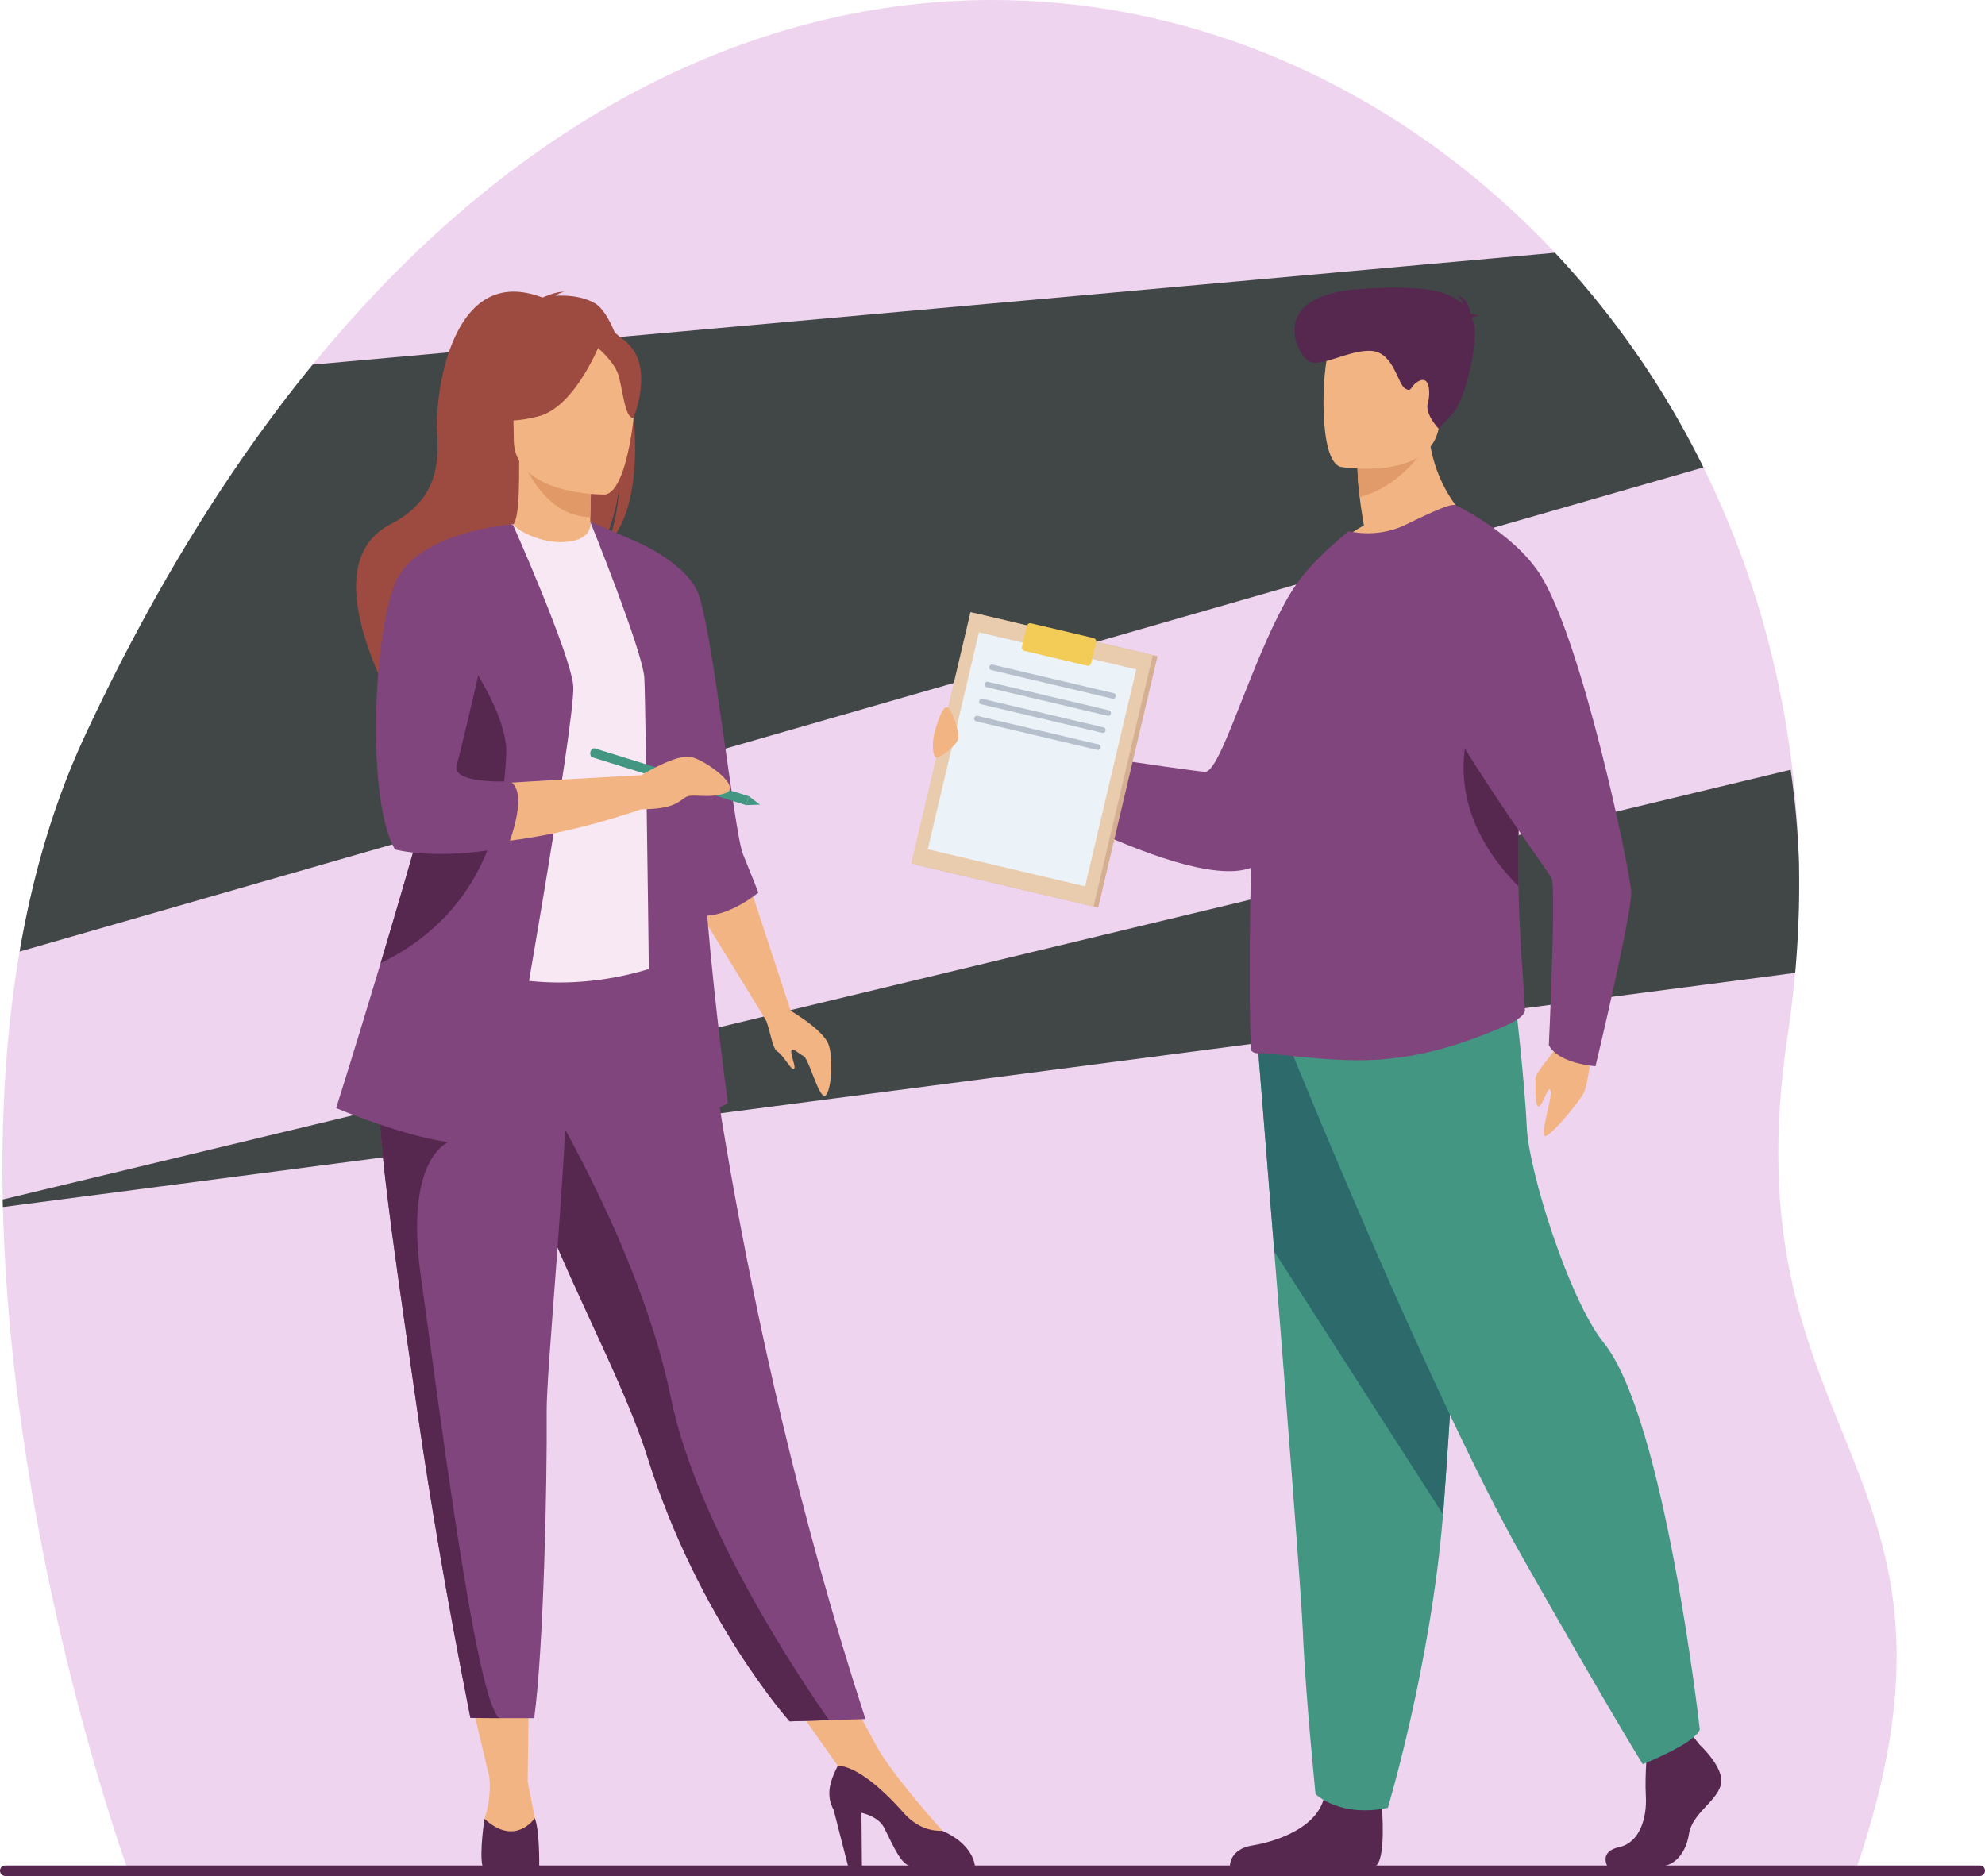 <svg xmlns="http://www.w3.org/2000/svg" viewBox="0 0 1750.4 1654.47"><defs><style>.cls-1{isolation:isolate;}.cls-2{fill:#efd4f0;}.cls-3{fill:#414647;mix-blend-mode:screen;}.cls-4{fill:#f3b484;}.cls-5{fill:#9d4b41;}.cls-6{fill:#e19967;}.cls-7{fill:#7f457c;}.cls-8{fill:#f8e8f3;}.cls-9{fill:#562850;}.cls-10{fill:#439782;}.cls-11{fill:#2c6a6c;}.cls-12{fill:#e19a69;}.cls-13{fill:#d4af92;}.cls-14{fill:#e9cbae;}.cls-15{fill:#ebf2f8;}.cls-16{fill:#b6c0cd;}.cls-17{fill:#f2cc56;}</style></defs><g class="cls-1"><g id="Layer_2" data-name="Layer 2"><g id="_лой_1" data-name="‘лой_1"><path class="cls-2" d="M113.14,1650.22S-109,1043.44,75.11,648.43C614.83-509.26,1702.68,74.74,1576.43,912.76c-54.76,363.51,184.23,375.78,59.51,738.23Z"/><path class="cls-3" d="M275.69,321.58c-72.13,88.3-139.83,196.54-200.58,326.85C47.27,708.13,28.74,772.67,17.3,839.21l1484.81-427a781.92,781.92,0,0,0-130.9-189.3Z"/><path class="cls-3" d="M2.52,1064.51,1583,858a882.46,882.46,0,0,0,3.33-98.25,756,756,0,0,0-7.31-80.9L2.37,1057.87Z"/><path class="cls-4" d="M831.11,1624.22l0-9.6s-44.41-49.29-58-74.37L735.55,1471l-49.08,12.14,62.3,88.29Z"/><path class="cls-5" d="M557.17,353.73c8.58-35.27-3.85-51.69-15.07-60.44-5.32-13-11.39-22.34-17.6-25.87-11.32-6.43-24.89-7.14-34.38-6.57,2.45-2.53,7.25-3.45,7.25-3.45-5.88-.87-19,5-19,5-81.85-31.55-94.72,89-93,117s1.48,61-41.11,83c-81.26,42.09,27,200.73,27,200.73-2.07-22.63,102.34-142,156.81-177.81,13.26-19.52,18-54,18.33-56.72-2.29,27.34-7,42.68-11.15,51.32C560.07,457.07,563.74,402.2,557.17,353.73Z"/><path class="cls-4" d="M524.84,487.1c.27.12-26.3,13.92-46.29,8.46-18.8-5.13-31.09-29.51-30.83-29.57,8-1.58,10.26-12.52,10.09-59.54l3.6.71,60.52,12s-1.37,19-1.42,37C520.47,471.2,521.39,485.49,524.84,487.1Z"/><path class="cls-6" d="M521.93,419.15s-1.37,19-1.42,37c-33.86-1-51.77-31.85-59.1-49Z"/><path class="cls-7" d="M763.16,1516.05l-32.08,1-34.73,1.07s-80.21-89.31-125.2-232.47q-1.57-5-3.33-10.1c-24.62-71.8-75.67-161.93-102.57-243.5-4.28-13-8.13-25.23-11.58-36.8-1.1-3.71-2.18-7.35-3.2-10.94-19.82-68.88-25.56-114.1-30.85-162.42l194.25,1.55S645.23,1153.38,763.16,1516.05Z"/><path class="cls-8" d="M586.67,711.8c-.49,92.44,13.56,132.1,13.56,132.1s-83.17,42.25-182,11.15c-1.16-.37-63.6-17.07-63.6-17.07,1.65-3.74,16.36-66,18-69.47,20.88-44.81,18.48-66.18,20.95-80,4.6-25.72,4.7-52.34,2.41-77.44a621.46,621.46,0,0,0-24-121.62c26.93-6.13,52.15-16.89,80.19-27.41,6.45,8,26.16,16.43,43.26,16.05,19.69-.44,26.07-8.86,25.05-18.07,21,11.68,37.73,22.71,37.73,22.71,17.83,31,54,61.06,56.62,108.58C615.46,603,586.69,709.21,586.67,711.8Z"/><path class="cls-4" d="M533.24,436.14s-80.13,1.32-80.18-48.59-10.44-83.36,40.72-86.32S554.9,317.31,559,334,554.09,434.51,533.24,436.14Z"/><path class="cls-5" d="M530.28,300s-21.94,58.56-55.61,67.22-48.28-.37-48.28-.37,5.28-30.12,10.63-65.93C437,300.93,513.73,272.14,530.28,300Z"/><path class="cls-5" d="M524.84,304.76s16.38,13.08,20.38,25.79,5.79,38.87,13.42,38c0,0,16.53-39.8-2-62.32C536.89,282.34,524.84,304.76,524.84,304.76Z"/><path class="cls-4" d="M473.21,1612.18c-2.73-15-7.92-40.94-7.92-40.94l1.21-92H410.6l20.92,88.09a89.68,89.68,0,0,1-4.3,36.78s-5.37,24.46,18.72,24.91S475.93,1627.17,473.21,1612.18Z"/><path class="cls-9" d="M427.22,1604.08s-4.54,29.25-1.81,41.52c0,0,7.11.48,24.61.48,16.59,0,25.46-.48,25.46-.48s.51-31.46-3.92-42.15C471.56,1603.45,454.49,1629.08,427.22,1604.08Z"/><polygon class="cls-4" points="659.33 775.96 697.17 891.35 675.59 900.01 613.01 798.06 659.33 775.96"/><path class="cls-9" d="M859.67,1645.6s-48.36.92-56.54,0-14.5-15.72-23.36-33.44c-3.63-7.26-11.77-11.25-20.11-13.45l.39,46.89H747.78l-12.66-49.46c-7.87-14.46-1.9-27.49,3.64-38.9,6.43,0,25,4.32,57.82,41.28,10.79,12.14,22.69,16.47,34.51,16.1a2.33,2.33,0,0,0,.49.26C858.85,1627.15,859.67,1645.6,859.67,1645.6Z"/><path class="cls-7" d="M668.73,787.18s-5.85-15-13.64-34.07S627.74,548.9,614.83,521.29,557.29,476,557.29,476l-36.82-15.91s46.36,114.53,47.72,137.71,5.46,379,5.46,379-2.73,16.36,28.63,9.55,39.54-13.64,39.54-13.64-11.39-83.34-18.21-165.18C646.23,806.14,668.73,787.18,668.73,787.18Z"/><path class="cls-9" d="M731.08,1517l-34.73,1.07s-80.21-89.31-125.2-232.47q-1.57-5-3.33-10.1c-24.62-71.8-75.67-161.93-102.57-243.5-4.28-13-8.13-25.23-11.58-36.8-1.1-3.71-2.18-7.35-3.2-10.94l28.61-21.7S565,1101.66,591.55,1232.54C614.64,1346.22,707.14,1483,731.08,1517Z"/><path class="cls-7" d="M482.06,1244.73c.49,63.64-2.73,210-11,270.54H440.29c-17,0-25.49-.24-25.49-.24-20.79-105.33-35.58-192.48-46.35-267.58-8.84-61.63-16.69-114.46-22.73-159.94-6.08-45.77-10.31-84.1-11.82-116.48q-.36-7.65-.51-14.88T333.31,942l167.84-16.36C499,1037.19,481.79,1207.73,482.06,1244.73Z"/><path class="cls-9" d="M440.29,1515.27c-17,0-25.49-.24-25.49-.24-20.79-105.33-35.58-192.48-46.35-267.58-8.84-61.63-16.69-114.46-22.73-159.94-6.08-45.77-10.31-84.1-11.82-116.48l61.58,36.22s-39.31,13.87-24.31,118.86S419.41,1500.41,440.29,1515.27Z"/><path class="cls-7" d="M448.21,970s-11.82,42.72-52.72,37.27-99.07-30-99.07-30S313.9,922,335.63,849.47c26.32-87.85,58.89-201.1,74.24-272.53,4.31-20,7.25-36.73,8.35-48.7l33.93-65.84S502.75,576,505.48,604.59,448.21,970,448.21,970Z"/><path class="cls-4" d="M407.37,600.32,452.16,462.4c-.12.05-56.57,16.79-85,31.14,0,0-17.75,22.88-28.73,75.67,0,0-11.61,126.73,14.3,173.09,0,0,81.81,16.36,212.7-28.63v-30S422.31,691.17,393,694.58Z"/><path class="cls-9" d="M446.4,664.58c-1.83,46.36-12.74,136.35-110,184.52-.26.12-.52.26-.78.37,26.32-87.85,58.89-201.1,74.24-272.53C427.73,603.64,447.39,639.06,446.4,664.58Z"/><path class="cls-7" d="M452.16,462.4s-83,5.84-103,50.38-26.36,192.7-.9,236.34c0,0,35,10,97-1.61l2.29-.44s19.77-48.4,2-58c0,0-52.26,2.73-46.81-14.54S452.16,462.4,452.16,462.4Z"/><path class="cls-10" d="M660.32,702.2l-2.45,7.86L521.64,667.68a5.22,5.22,0,0,1-.92-4.82c1-3,3.36-3,3.36-3Z"/><polygon class="cls-10" points="670.17 709.63 660.32 702.2 657.87 710.06 670.17 709.63"/><path class="cls-4" d="M691.8,888.19s34.56,19.1,39.1,33.66,1.43,45-4.06,44.56-13.67-32.74-18.22-35-10.91-9.1-10.91-4.1,4.55,14.1,2.27,15.46S690.43,930,685.43,927.3s-7.1-25.21-12-31.25S691.8,888.19,691.8,888.19Z"/><path class="cls-4" d="M565.47,683.67s30.9-19,43.87-16.11,46,26.86,30.12,32.05-28.77-.26-34.88,3.5S594,713.76,565.47,713.67,565.47,683.67,565.47,683.67Z"/><path class="cls-4" d="M875.36,681.69s-36.44-6.53-43.47-12-2.49-8.32-.27-17.61c4.32-18.1,1.57-8.39,8.91-9.19s1.65-5.42,1.62-9.09-1.6-7.51,5-6.83,22.49,21.69,35.79,29.67S875.36,681.69,875.36,681.69Z"/><path class="cls-7" d="M1218.12,469.92S1257,633.57,1112,760.12c-45.26,39.51-242.65-76.88-242.65-76.88s.43-19.53,19.11-27.7c0,0,155.51,23.58,173.94,25.15,16.36,1.39,49.46-132,89.6-176.59C1183,469.59,1218.12,469.92,1218.12,469.92Z"/><path class="cls-9" d="M1498.87,1538.83s22.93,20.92,18.45,35.79-25.15,24.77-28,42.94-14,28.07-24,28.07h-48s-7.41-12.78,10.48-16.63,24.64-25.21,23.52-45,1.68-46.25,1.68-46.25l38-8.8Z"/><path class="cls-9" d="M1218.54,1593.39s4.12,47.61-6,52.56l-128,.13s-.8-15.26,19.89-18.56,57-15.42,63.18-42.39S1218.54,1593.39,1218.54,1593.39Z"/><path class="cls-10" d="M1108.92,920s6.79,83.45,14.77,183.77c10.86,136.27,23.9,303.65,25.2,335.36,2.23,55.06,11.18,143.14,11.18,143.14s21.24,20.93,63.74,12.11c0,0,37.87-125.74,48.69-258.77q.26-3.27.5-6.57c10.07-135.43,25.72-420.6,25.72-420.6Z"/><path class="cls-11" d="M1108.92,920s6.79,83.45,14.77,183.77l148.81,231.84q.26-3.27.5-6.57c10.07-135.43,25.72-420.6,25.72-420.6Z"/><path class="cls-10" d="M1139.94,929.89s122.44,302.23,203,444.27,105.67,181.67,105.67,181.67,46.12-18.17,50.31-30.56c0,0-30.78-274.2-84.7-341-30.46-37.77-66.25-151.12-67.93-190.75s-10.9-118.09-10.9-118.09Z"/><path class="cls-4" d="M1301,464.13s-82.84,40-130.6,25.14a112.7,112.7,0,0,1,32.33-25.86c-1.65-9.59-2.94-17.91-3.68-25a230.69,230.69,0,0,1-2-25.51l32-25.14,30.31-24.05C1257,431.39,1301,464.13,1301,464.13Z"/><path class="cls-7" d="M1103.69,926.87a7.46,7.46,0,0,0,5,2c18-.37,70.35,9.57,114.6,5,37.48-3.61,70.54-14.46,106-30,4.78-2.17,15.63-8,15.43-13-.19-5.79-.73-13.92-1.46-24.43-1.49-20.66-3.58-50-4.24-84.79-1.25-65.28,2.75-80.24,2.75-124.66.34-61.63-8.92-175-58.4-211.26-3.31-2.54-23.89,7.41-43,16.64-17.46,8.51-34.9,9.41-51.43,6.16L1172.4,483c-20,18.26-42.09,43.4-51.82,81.4-8.07,32.2-12.85,90.43-15.43,150.85-2.23,48.28-2.76,89.26-2.76,90.26C1101.49,872.61,1102.39,926,1103.69,926.87Z"/><path class="cls-12" d="M1259.89,389.61s-20.94,38.16-60.81,48.84a230.69,230.69,0,0,1-2-25.51l32-25.14Z"/><path class="cls-4" d="M1182.49,411.84s79,12.93,86.45-35.66,22.62-79.64-27.53-89.94-62.8,6.77-69.29,22.4S1162.12,407.22,1182.49,411.84Z"/><path class="cls-9" d="M1297.66,280.42c.72-.82,2.38-1.49,6.06-1.69a14.87,14.87,0,0,0-6.88-1.93c-.77-5.13-3.49-14.19-12.31-16.39a11,11,0,0,1,5.36,8c-10.21-10.48-32.08-18.11-92.65-13.33-79.83,6.3-53.52,57.41-43.18,63.5s36.34-10.61,55.59-9.08,22.92,29.35,29.45,33.17,4-2.94,12.8-6.93,9.68,10.65,7.13,20.17,9.59,22.08,9.59,22.08l12.27-13.21c12.27-13.22,23.84-69.19,18.26-81.13C1298.65,282.56,1298.17,281.49,1297.66,280.42Z"/><path class="cls-9" d="M1339,781.66c-.5-25.79-.22-54.57,1.65-85,.11-2.05.22-4.11.31-6.18-7.52-37.22-18.88-70.24-35.61-71.32C1305.34,619.11,1255.51,697.43,1339,781.66Z"/><path class="cls-4" d="M1404.9,916.71s-4.15,40.38-8.71,48-24,32-32.23,36.83,5-32.16,3.37-39.35-6.81,13.12-10.45,13.6-2.7-17.8-2.83-24.46,17.72-23.07,24-37.24S1404.9,916.71,1404.9,916.71Z"/><path class="cls-7" d="M1283.3,445.34s50,23.68,74,60.08c37.19,56.47,80.3,262.26,81.1,281.31s-31.47,153.6-31.47,153.6-32.72-2.16-41.15-18.67c0,0,6.53-138.24,2.39-147.12s-136.4-185.43-121.53-223.1S1283.3,445.34,1283.3,445.34Z"/><rect class="cls-13" x="831.54" y="556.76" width="165.19" height="227.83" transform="translate(178.39 -191.95) rotate(13.27)"/><rect class="cls-14" x="827.4" y="555.79" width="165.19" height="227.83" transform="translate(178.06 -191.03) rotate(13.27)"/><rect class="cls-15" x="838.73" y="571.41" width="142.53" height="196.58" transform="translate(178.06 -191.03) rotate(13.27)"/><path class="cls-16" d="M981.59,616.25a2.76,2.76,0,0,1-.57-.06L874.35,591a2.47,2.47,0,1,1,1.13-4.8l106.67,25.16a2.47,2.47,0,0,1-.56,4.87Z"/><path class="cls-16" d="M977.2,631.3a2.76,2.76,0,0,1-.57-.06L870,606.08a2.47,2.47,0,1,1,1.13-4.81l106.67,25.16a2.47,2.47,0,0,1-.56,4.87Z"/><path class="cls-16" d="M972.54,646.35a2.76,2.76,0,0,1-.57-.06L865.3,621.13a2.47,2.47,0,1,1,1.13-4.81L973.1,641.48a2.47,2.47,0,0,1-.56,4.87Z"/><path class="cls-16" d="M968.15,661.4a2.76,2.76,0,0,1-.57-.06L860.91,636.18a2.47,2.47,0,1,1,1.13-4.81l106.67,25.16a2.47,2.47,0,0,1-.56,4.87Z"/><path class="cls-17" d="M958.57,587.08l-55.1-13a3.07,3.07,0,0,1-2.28-3.69L905.52,552a3.09,3.09,0,0,1,3.7-2.29l55.09,13a3.08,3.08,0,0,1,2.29,3.69l-4.34,18.39A3.08,3.08,0,0,1,958.57,587.08Z"/><path class="cls-4" d="M844.79,652c1.88-6.61-5.39-25.6-9-27.91s-7.76,7.76-11.26,20.26-1.68,23.42,1.14,23.87S843.05,658,844.79,652Z"/><path class="cls-9" d="M1745.76,1654.47H4.64A4.66,4.66,0,0,1,0,1649.83H0a4.65,4.65,0,0,1,4.64-4.64H1745.76a4.66,4.66,0,0,1,4.64,4.64h0A4.66,4.66,0,0,1,1745.76,1654.47Z"/></g></g></g></svg>